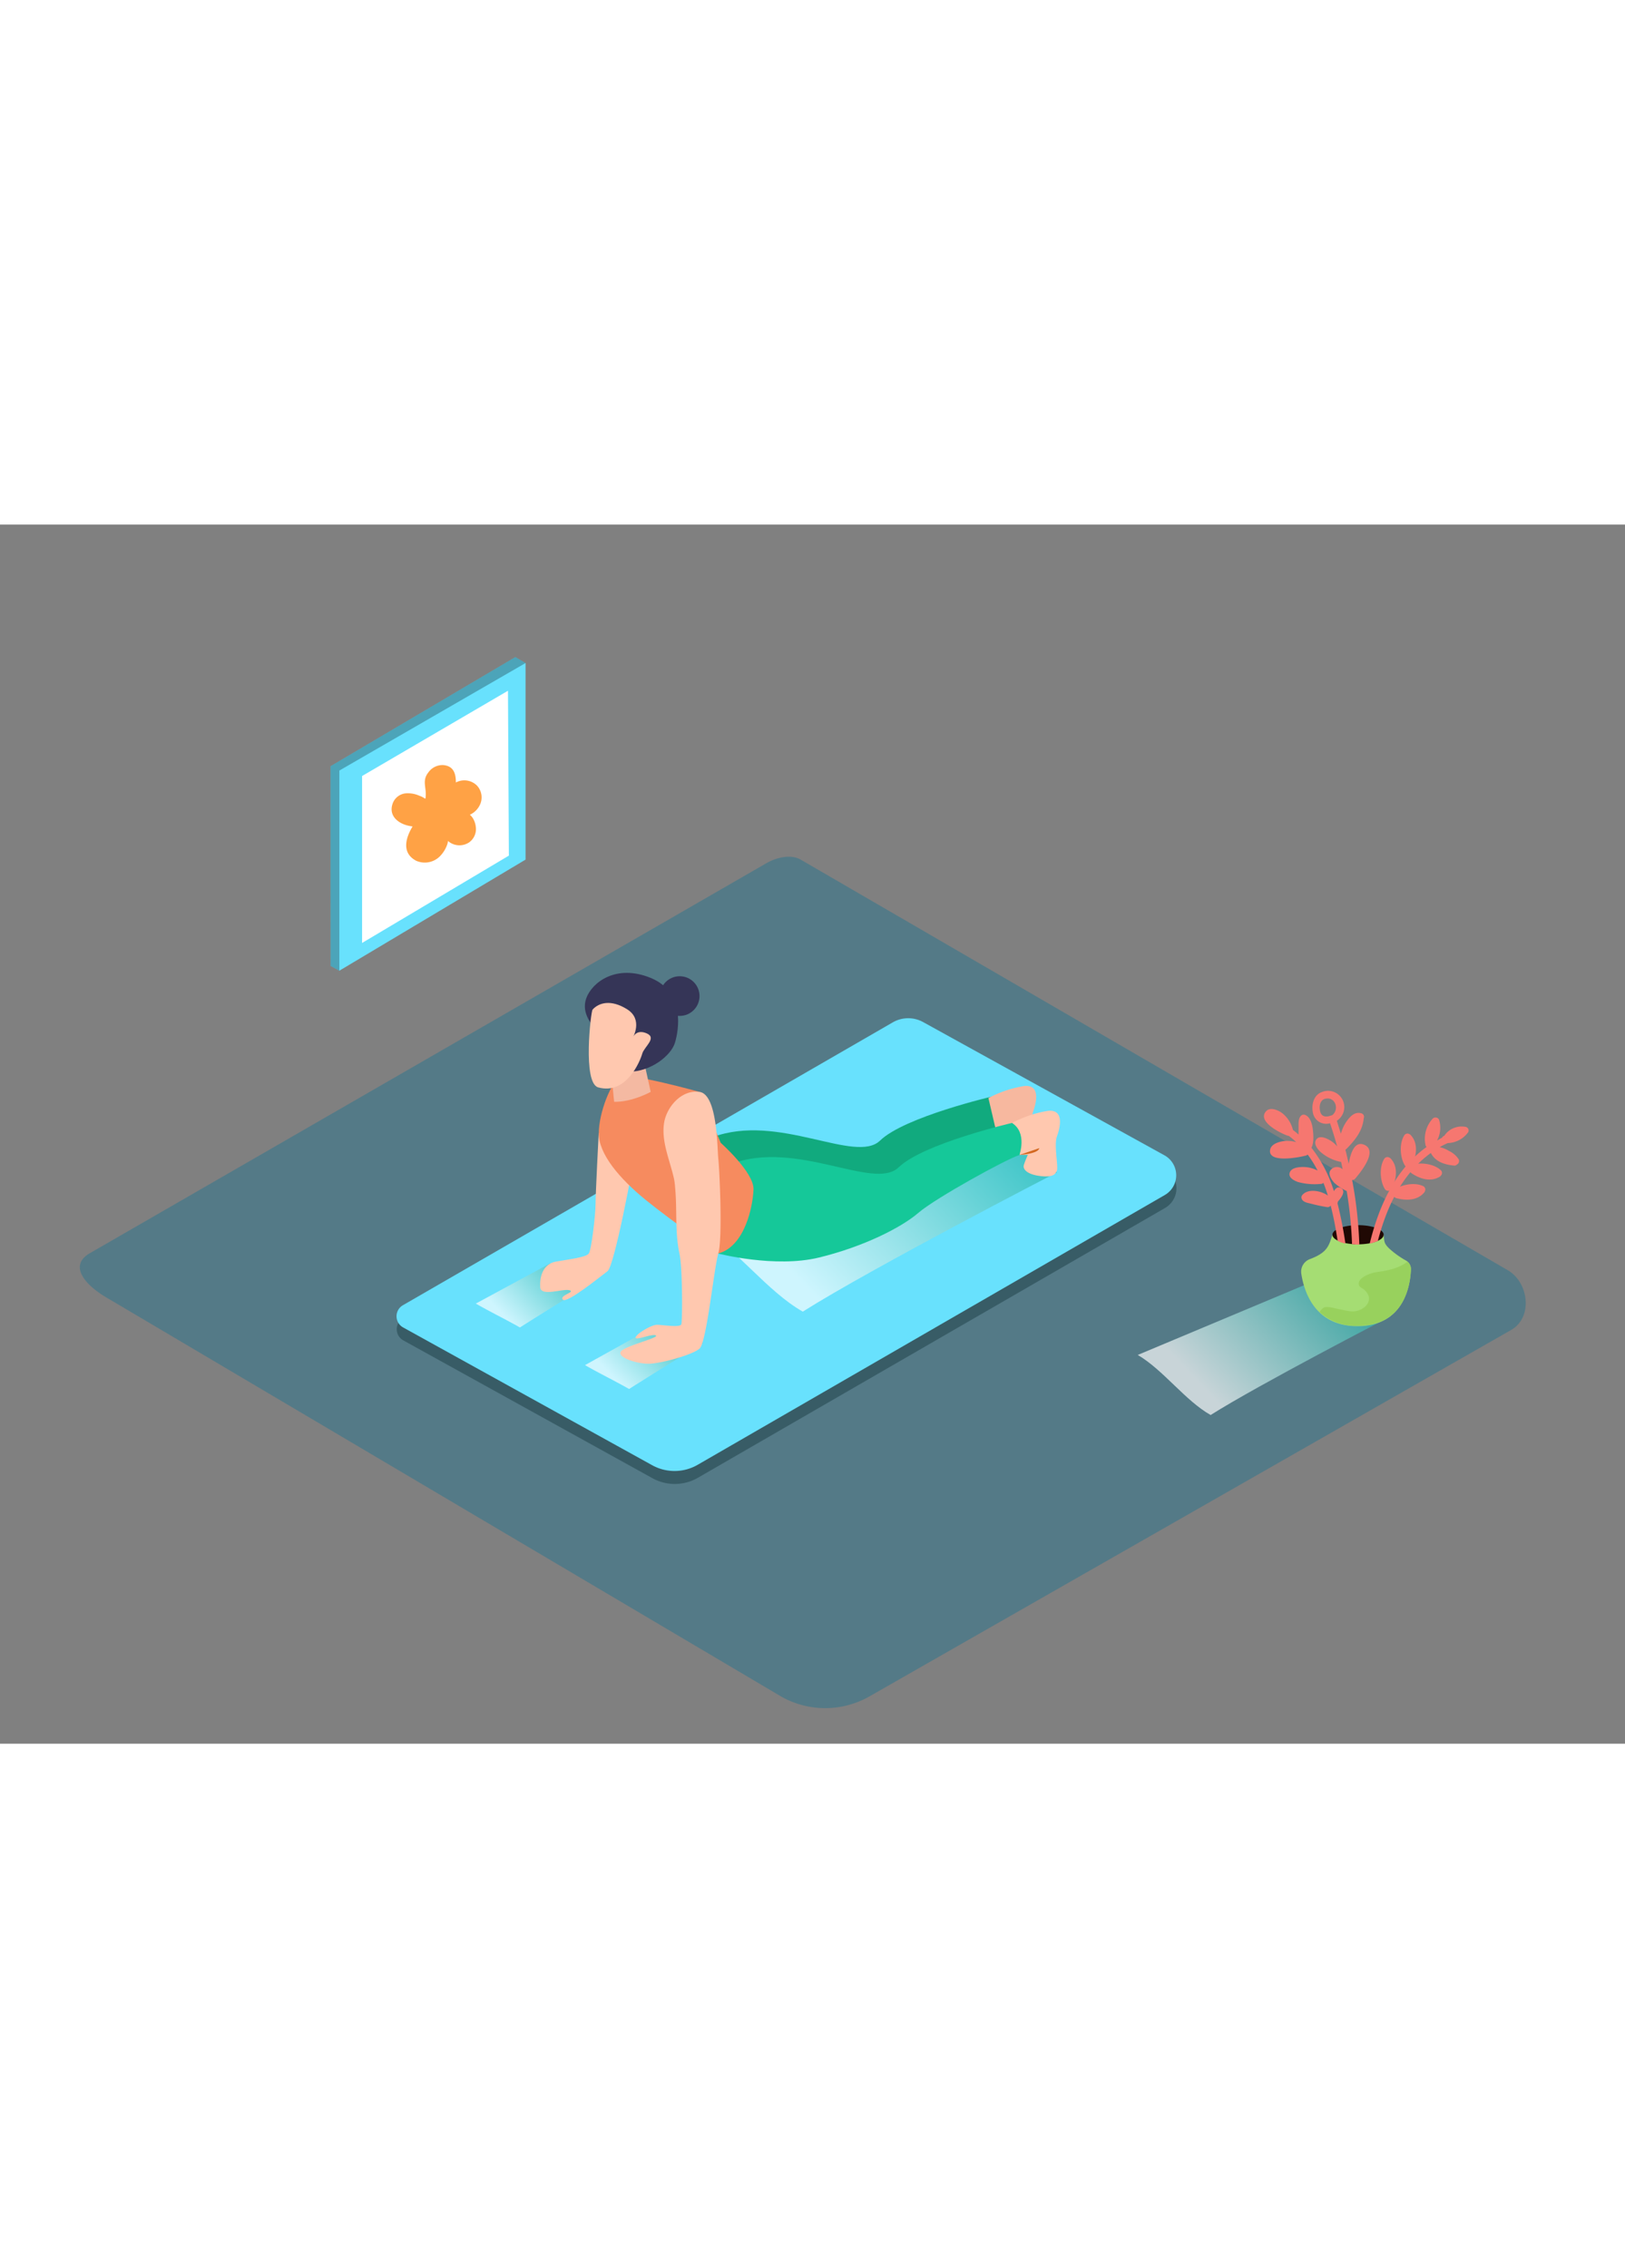 <svg xmlns="http://www.w3.org/2000/svg" xmlns:xlink="http://www.w3.org/1999/xlink" viewBox="0 0 400 300" data-imageid="yoga-position-isometric-9e541" imageName="Yoga position" class="illustrations_image" style="width: 215px;"><rect x="0" y="0" width="400" height="300" fill="#808080" stroke="none"/><defs><linearGradient id="linear-gradient" x1="251.16" y1="132.85" x2="195.86" y2="185.43" gradientUnits="userSpaceOnUse"><stop offset="0" stop-color="#00a99d"/><stop offset="1" stop-color="#fff"/></linearGradient><linearGradient id="linear-gradient-2" x1="170.31" y1="192.86" x2="151.57" y2="210.68" xlink:href="#linear-gradient"/><linearGradient id="linear-gradient-3" x1="143.46" y1="177.74" x2="124.72" y2="195.56" xlink:href="#linear-gradient"/><linearGradient id="linear-gradient-4" x1="335.89" y1="176.09" x2="296.77" y2="213.29" xlink:href="#linear-gradient"/></defs><title>PP_</title><g style="isolation:isolate"><g id="Layer_2" data-name="Layer 2"><path d="M192.34,288.42l-165.77-98c-5.28-3-9.8-7.83-4.66-11L188.28,83.55c2.5-1.55,6.29-2.56,8.82-1.09l174,101c5.28,3.06,6.22,11.63.94,14.69L214.19,288.26A22,22,0,0,1,192.34,288.42Z" fill="#547a87"/><path d="M99.29,200.76l61.3,33.9a11.38,11.38,0,0,0,11.2-.1l115-66.39a5.61,5.61,0,0,0-.09-9.76l-59.41-32.79a7.6,7.6,0,0,0-7.47.07L99.23,195.29A3.14,3.14,0,0,0,99.29,200.76Z" fill="#385c66"/><polyline points="129.37 34.08 126.85 32.62 81.37 59.47 81.39 108.62 83.53 109.79" fill="#68e1fd" class="target-color"/><polyline points="129.37 34.08 126.85 32.62 81.37 59.47 81.39 108.62 83.53 109.79" opacity="0.27"/><polygon points="83.53 60.54 83.53 109.79 129.37 82.45 129.37 34.08 83.53 60.54" fill="#68e1fd" class="target-color"/><polygon points="89.13 61.88 125.04 40.9 125.26 81.47 89.13 102.96 89.13 61.88" fill="#fff"/><path d="M118,69.23a4.26,4.26,0,0,0-.6-5,4.4,4.4,0,0,0-5-.85l-.18.1c0-2.18-.55-4.09-3.15-4.29A4.26,4.26,0,0,0,105.44,61c-1.59,2-.48,3.64-.65,5.84-.09,1.14,0,.41-1.55-.1a6.94,6.94,0,0,0-3.39-.59,3.79,3.79,0,0,0-3.16,2.41c-1.28,3.41,1.87,5.43,4.87,5.72-1.84,3.06-2.64,6.57.85,8.44a5.24,5.24,0,0,0,6-1.22,7.69,7.69,0,0,0,1.75-3,3.44,3.44,0,0,0,.11-.64l.12.11a4.3,4.3,0,0,0,5,.3,4,4,0,0,0,1.74-3.78,5.23,5.23,0,0,0-.72-2.21,4.09,4.09,0,0,0-.75-.87A5,5,0,0,0,118,69.23Z" fill="#ffa245"/><path d="M99.23,197.57l61.3,33.9a11.38,11.38,0,0,0,11.2-.1l115-66.39a5.61,5.61,0,0,0-.09-9.76l-59.41-32.79a7.6,7.6,0,0,0-7.47.07L99.18,192.1A3.14,3.14,0,0,0,99.23,197.57Z" fill="#68e1fd" class="target-color"/><path d="M197.61,193.68c16.73-10.59,62.57-34.26,62.57-34.26l-22.91-13.89-65.09,27.25C181.1,177.91,188.68,188.62,197.61,193.68Z" opacity="0.68" fill="url(#linear-gradient)" style="mix-blend-mode:multiply"/><path d="M167.53,198.14a1.88,1.88,0,0,1-.6.18,71.37,71.37,0,0,1-9.07.82L144,206.84c3.57,2.05,7.29,3.85,10.86,5.87,6.7-4.24,18.11-11.29,18.11-11.29Z" opacity="0.68" fill="url(#linear-gradient-2)" style="mix-blend-mode:multiply"/><path d="M140.68,183a1.88,1.88,0,0,1-.6.18c-3,.37-1.63-1.36-4.67-1.37l-18.29,9.89c3.57,2.05,7.29,3.85,10.86,5.87,6.7-4.24,18.11-11.29,18.11-11.29Z" opacity="0.68" fill="url(#linear-gradient-3)" style="mix-blend-mode:multiply"/><path d="M147.37,149.83s-.77,14.71-.77,17.34-1,11.24-1.66,12.2-4.84,1.42-8.1,2-4,3.8-3.87,6.27,5.56.31,7.19.77-2.55,1.24-1.62,2.32,9.29-5.73,11-7,6.35-26.17,6.66-28.64S152.32,147.82,147.37,149.83Z" fill="#ffc8af"/><path d="M175.42,150.75s5.46,6.67,4,12.74-7.28,9.3-7.28,9.3,14,3.64,24.87,1,20.22-7.34,24.47-11,21.64-13.22,24.87-14.23c0,0,2-5.46-1.82-7.89,0,0-21.84,5.05-27.9,10.92S191.6,144.68,175.42,150.75Z" fill="#11aa7e"/><path d="M245.14,149h2s-.8,1.8-1,2.59.57,2.13,3.81,2.58,4-.34,4.36-1.34-.78-6.27,0-8.39,1.9-6.71-2.24-6.27a28.64,28.64,0,0,0-8.77,2.95Z" fill="#f7b89f"/><path d="M251,155.11h2s-.8,1.8-1,2.59.57,2.13,3.81,2.58,4-.34,4.36-1.34-.78-6.27,0-8.39,1.9-6.71-2.24-6.27a28.64,28.64,0,0,0-8.77,2.95Z" fill="#ffc8af"/><path d="M180,157.33s5.46,6.67,4,12.74-7.28,9.3-7.28,9.3,14,3.64,24.87,1,20.22-7.34,24.47-11,21.64-13.22,24.87-14.23c0,0,2-5.46-1.82-7.89,0,0-21.84,5.05-27.9,10.92S196.22,151.26,180,157.33Z" fill="#15c899"/><path d="M251,155.11l4.82-1.66S255.93,154.75,251,155.11Z" fill="#d36922"/><path d="M176.81,179.37S165.48,171.5,159,166.24s-11.61-11.3-11.61-16.41,3.08-12.85,5.33-13.93,19.49,3.72,19.49,3.72l5.19,12.51s8.24,7.31,8.08,11.49S183.34,177.63,176.81,179.37Z" fill="#f68b5f"/><path d="M165.94,161.13c-1-4.62-3.21-9.23-2.47-13.91.62-3.89,4.27-8.23,8.72-7.61s4.34,13.93,4.62,16.41,1.11,19.45,0,23.35-2.87,21.86-4.62,23.41-9.65,3.72-12.59,3.72-7.59-1.55-6.81-2.94,9.44-3.41,8.67-4-5.26,1.39-5,.46,3.87-3.1,5.26-3.1,5.73.77,6-.15.31-13.78-.46-17.34c-1.15-5.28-.56-10.71-1.06-16.05A20.19,20.19,0,0,0,165.94,161.13Z" fill="#ffc8af"/><path d="M158.1,130.2l-7.86,3.18q.54,4.33.93,8.67c4.48.09,9-2.45,9-2.45Z" fill="#f4b9a2"/><path d="M146.17,123.85c0-.46-3.25-3.41-1.86-7.28s7.3-8.52,15.88-5,6.88,12.85,5.95,15.95-5.88,7.11-11.3,7.12" fill="#353557"/><path d="M145.86,119.36c-.42.46-2.51,18.07,1.39,19.14,7,1.92,10.37-6.6,10.84-8.3s3.72-3.87,1.08-5-3.41,1.08-3.41,1.08,2.63-4.49-1.39-7S147.41,117.66,145.86,119.36Z" fill="#ffc8af"/><circle cx="167.31" cy="116.03" r="4.88" fill="#353557"/><path d="M298,219.12c11.84-7.49,44.27-24.24,44.27-24.24l-16.21-9.82-46,19.28C286.33,208,291.69,215.54,298,219.12Z" opacity="0.68" fill="url(#linear-gradient-4)" style="mix-blend-mode:multiply"/><path d="M341.93,178.12c-1.28-1.26-1.18-1.7-1.33-3.36-1.72-.61-4.37-2-6.93-1.86-1.83.13-4.29,1.39-5.7,1.86-.78,2.6-1.29,3.92-3.78,5.23a15.88,15.88,0,0,1-1.77.77,3.3,3.3,0,0,0-2.1,3.6c.74,4.77,3.52,12.89,13.8,12.89,11.2,0,13-9.44,13.17-13.95a2.4,2.4,0,0,0-1.16-2.17A22,22,0,0,1,341.93,178.12Z" fill="#a5dd73"/><ellipse cx="334.29" cy="174.76" rx="6.31" ry="2.36" fill="#200904"/><path d="M327.55,167.59c.74,2.84,1.26,5.75,1.71,8.64q.3.17.61.32l.91.29.4.09a97.07,97.07,0,0,0-1.94-9.86c0-.17.08-.34.11-.51.83-.92,2-2.52.77-3.28-.77-.46-1.35,0-1.77.76a33,33,0,0,0-5.54-10.69c.66-1.23.5-3.21.35-4.47s-.56-3-1.81-3.56a.94.94,0,0,0-1.08.14c-.71.67-.62,1.89-.63,2.77,0,.62,0,1.25,0,1.87-.44-.39-.9-.77-1.38-1.13,0,0,0,0,0,0a7.49,7.49,0,0,0-2.78-4.24c-1-.68-2.83-1.45-3.82-.37-2.32,2.53,3.57,5.41,5.21,6a.85.85,0,0,0,.36.06,23.35,23.35,0,0,1,1.85,1.55,8.1,8.1,0,0,0-3.09-.25c-1.2.15-3.11.72-3.35,2.15-.57,3.4,7.3,1.82,8.84,1.4a.84.84,0,0,0,.4-.24,27.14,27.14,0,0,1,2.45,3.94,7.62,7.62,0,0,0-3-.86c-1.12-.07-3.2,0-3.77,1.15-.68,1.38,1,2.2,2,2.54a15.57,15.57,0,0,0,5.62.45.85.85,0,0,0,.58-.26c.41,1,.77,2.07,1.1,3.13-1.81-1.28-5.06-1.81-6.39,0a.89.89,0,0,0,0,.9c.4.81,1.66.94,2.44,1.15a36.47,36.47,0,0,0,3.76.79A.92.92,0,0,0,327.55,167.59Z" fill="#f67770"/><path d="M329.91,156.81a.87.87,0,0,0,.2,0c.15.61.25,1.22.39,1.83-.09-.06-.17-.13-.27-.19a2,2,0,0,0-2.8.53c-.53,1,.34,2.22,1,3a13.26,13.26,0,0,0,3,2l.06,0a101.93,101.93,0,0,1,1.32,13.13c.29,0,.58,0,.87.05s.61,0,.92,0a103.54,103.54,0,0,0-1.77-15.89.84.84,0,0,0,.7-.25c1.25-1.48,5.74-6.83,2.34-8.37-2.42-1.1-3.43,2-3.88,4.66-.27-1.16-.51-2.33-.82-3.49a.8.8,0,0,0,.25-.17c2.12-2.15,4-4.46,4.27-7.57h0a.88.88,0,0,0-.55-1.19c-1.69-.53-2.9.85-3.77,2.12a9.36,9.36,0,0,0-1.3,2.91c-.33-1.07-.67-2.14-1-3.21a4,4,0,0,0-3.59-7.1c-2.2.73-2.75,3.3-2.26,5.33a3.31,3.31,0,0,0,4.17,2.38c.65,1.89,1.22,3.8,1.76,5.71a6.38,6.38,0,0,0-1.64-1.43c-.92-.56-2.65-1.4-3.48-.31s.37,2.58,1.27,3.31A11,11,0,0,0,329.91,156.81Zm-2-11.42a.85.85,0,0,0-.33.05c-1.09.41-2.26.35-2.6-.95s-.09-3,1.39-3.22C328.8,140.84,329.72,144.06,327.86,145.39Z" fill="#f67770"/><path d="M360.83,148.23a5.14,5.14,0,0,0-5.33,2.2.72.72,0,0,0-.51.44c-.44.22-.84.47-1.26.71a6.53,6.53,0,0,0,.51-5.07.89.89,0,0,0-.77-.59.81.81,0,0,0-.61.12l-.12.07,0,0a7.31,7.31,0,0,0-1.86,6.51.91.91,0,0,0,.28.54c-7.7,5.53-11.74,14.51-14,23.77a9.27,9.27,0,0,0,2-.64c2.2-8.47,6-16.55,13.05-21.65,1.1,2.18,3.47,2.91,5.75,3.1a.75.75,0,0,0,.65-.24,1,1,0,0,0,.48-1.26,5.82,5.82,0,0,0-2.49-2.14,7.44,7.44,0,0,0-2.22-.9q1-.56,2-1a6.42,6.42,0,0,0,5-2.64A.9.9,0,0,0,360.83,148.23Z" fill="#f67770"/><path d="M347.25,150.22a.84.84,0,0,0-.35-.23.9.9,0,0,0-1.21.28c-1.31,2-1.08,5.55.15,7.49a.92.92,0,0,0,1.6-.12.9.9,0,0,0,.33-.4C348.72,154.91,349.06,152.19,347.25,150.22Z" fill="#f67770"/><path d="M342.32,156a.84.84,0,0,0-.35-.23.9.9,0,0,0-1.21.28c-1.31,2-1.08,5.55.15,7.49a.92.92,0,0,0,1.6-.12.9.9,0,0,0,.33-.4C343.78,160.65,344.12,157.93,342.32,156Z" fill="#f67770"/><path d="M354.41,160.47a.84.84,0,0,0,.3-.3.9.9,0,0,0,0-1.24c-1.68-1.66-5.24-2.12-7.38-1.28a.92.92,0,0,0-.18,1.59.9.9,0,0,0,.33.41C349.52,161,352.13,161.86,354.41,160.47Z" fill="#f67770"/><path d="M350.58,164.36a.84.84,0,0,0,.19-.38.9.9,0,0,0-.43-1.17c-2.11-1.06-5.64-.38-7.41,1.09a.92.92,0,0,0,.32,1.57.9.9,0,0,0,.44.28C346.11,166.39,348.85,166.39,350.58,164.36Z" fill="#f67770"/><path d="M346.45,181.39c-2.21,1.66-4.76,2.18-7.65,2.58-1.64.23-5,1.53-4.23,3.34.16.4,1,.72,1.26,1a3.62,3.62,0,0,1,1.1,1.64c.38,1.84-1.33,3.17-2.93,3.55-1.4.34-2.89-.15-4.26-.4-.86-.15-3.29-.93-4-.33a3.07,3.07,0,0,0-.89,1,12.88,12.88,0,0,0,9.3,3.39c11.2,0,13-9.44,13.17-13.95A2.38,2.38,0,0,0,346.45,181.39Z" fill="#98d15d"/></g></g></svg>